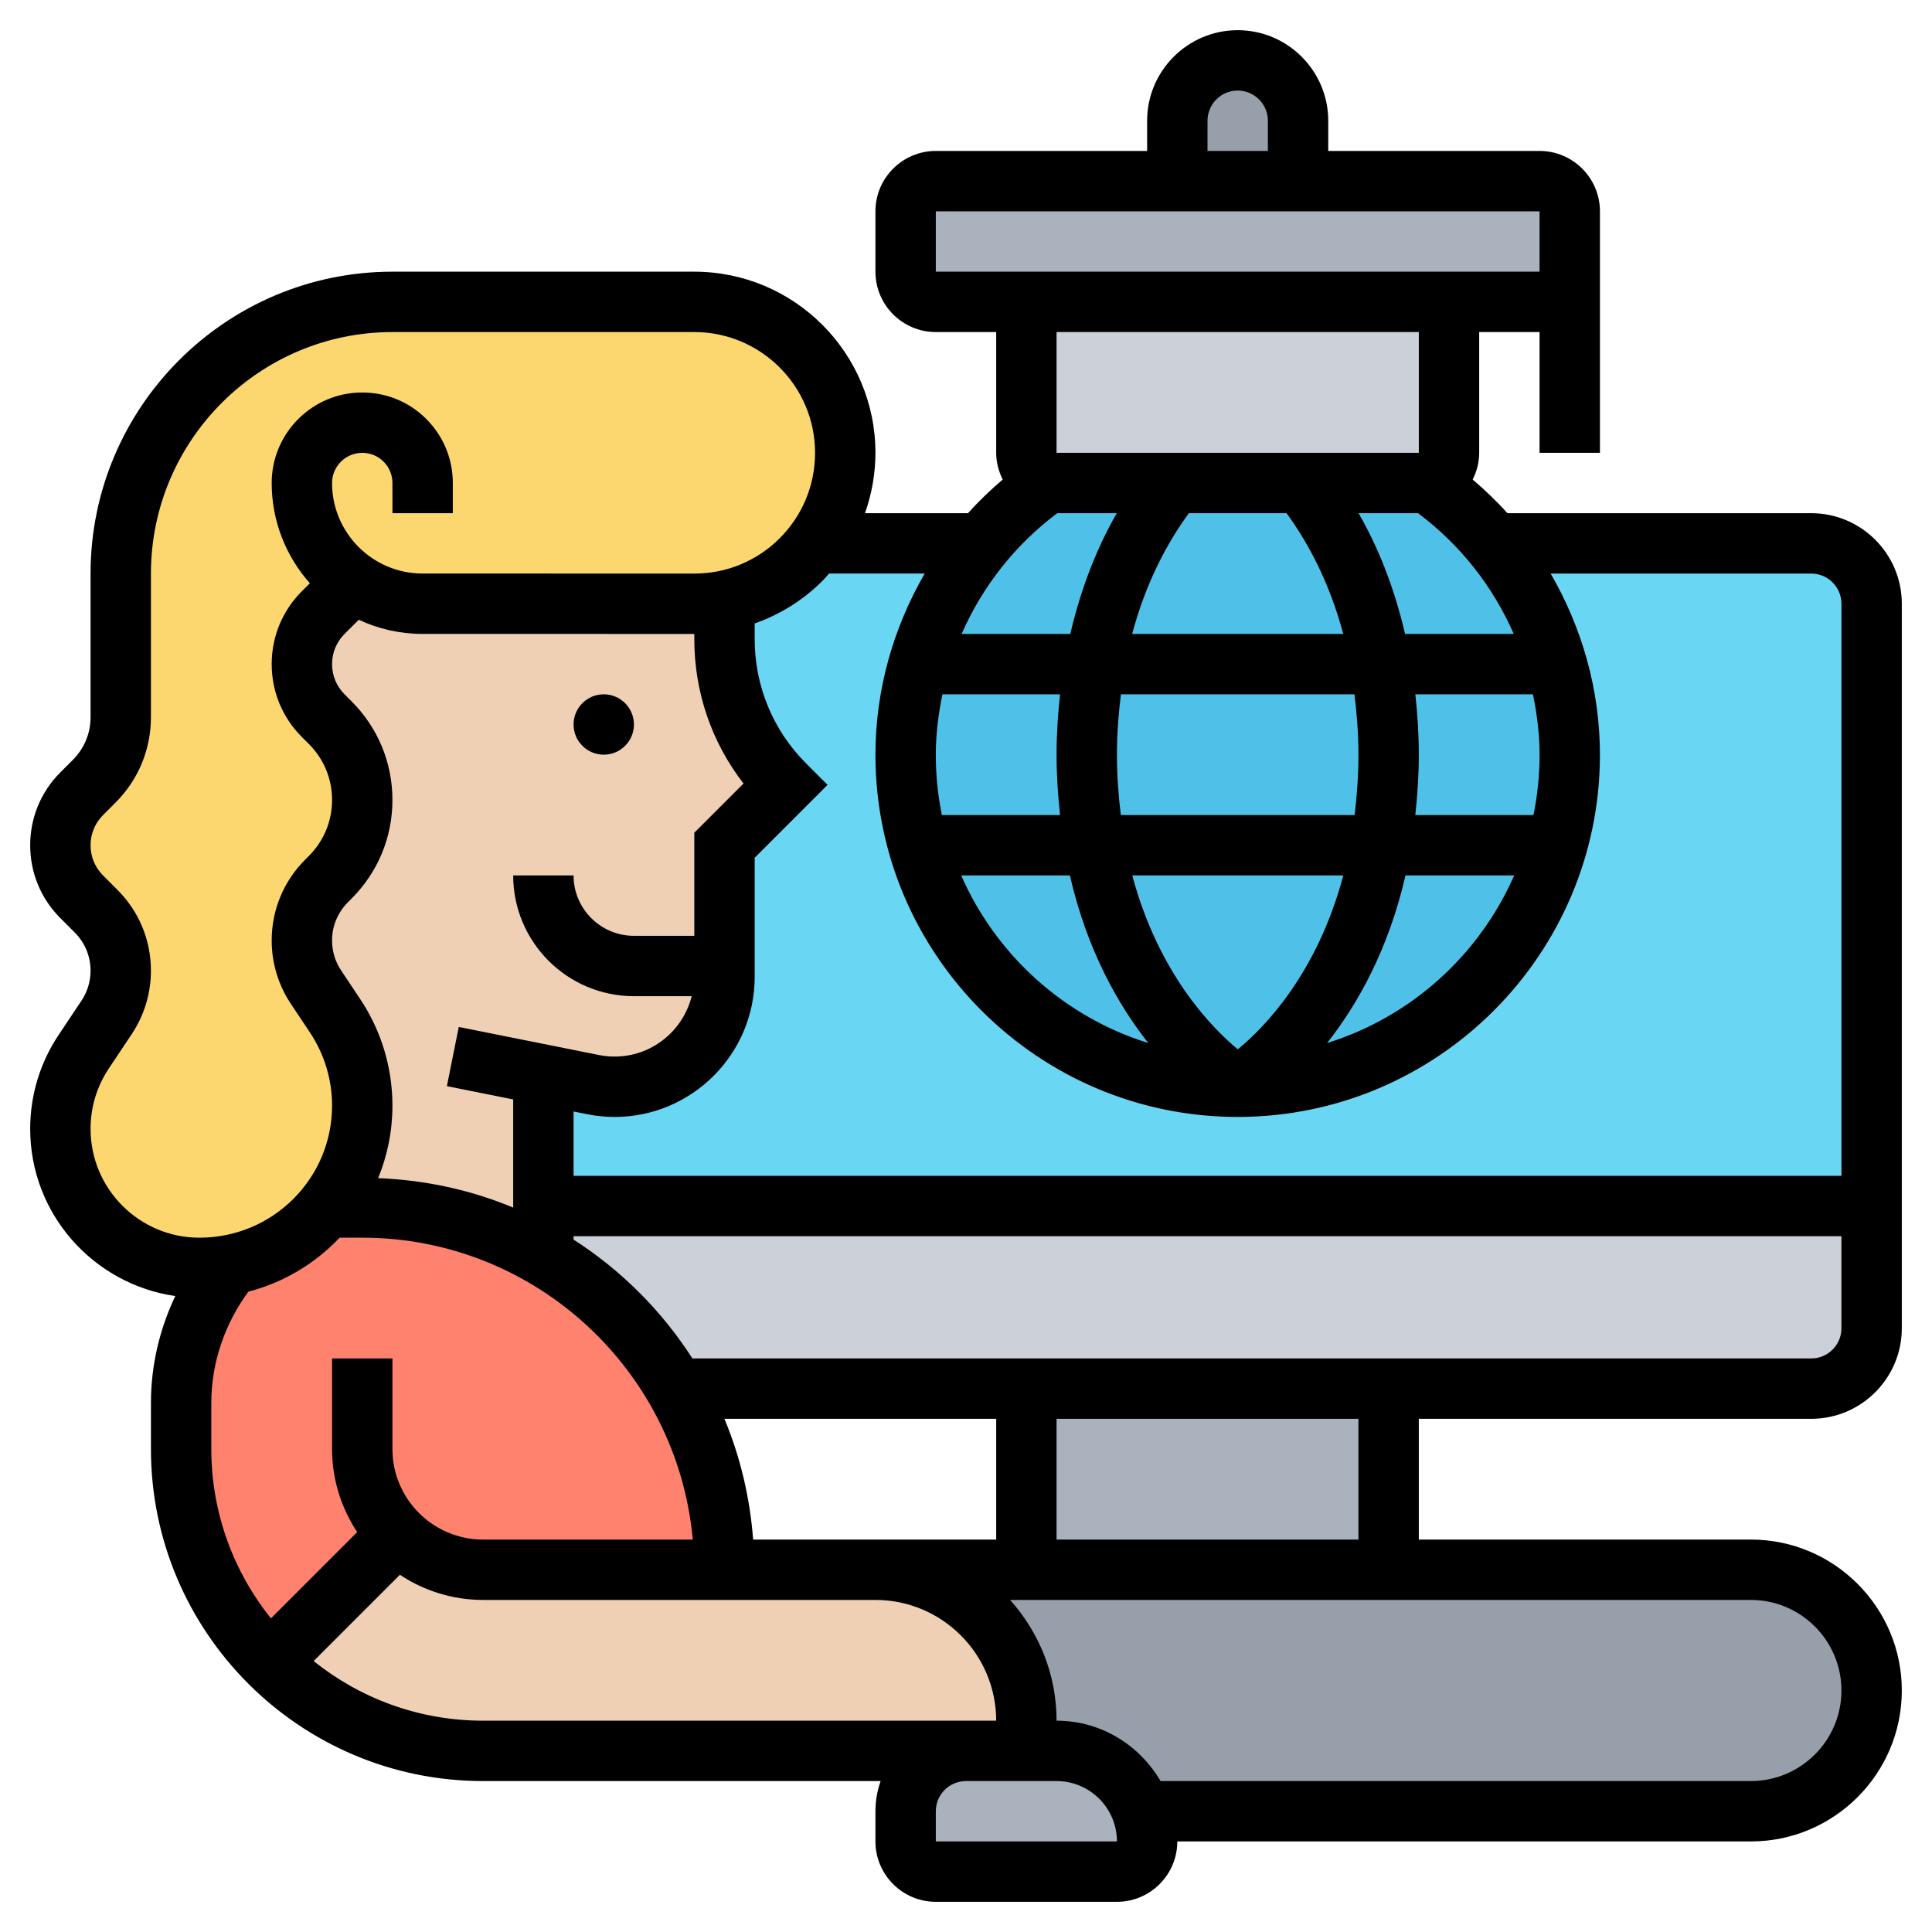 <svg id="_x33_0" enable-background="new 0 0 64 64" height="512" viewBox="0 0 64 64" width="512" xmlns="http://www.w3.org/2000/svg"><g><g><g><path d="m34 52h12 12c1.1 0 2.1.45 2.83 1.17.72.73 1.17 1.73 1.17 2.83 0 2.21-1.79 4-4 4h-20.17-.01c-.14-.43-.39-.81-.7-1.12-.54-.54-1.29-.88-2.12-.88h-2c.55 0 1-.45 1-1 0-2.76-2.24-5-5-5z" fill="#969faa"/></g><g><path d="m34 46h12v6h-12z" fill="#aab2bd"/></g><g><path d="m18 39.95h44v4.05c0 1.1-.9 2-2 2h-14-12-11.6c-1.06-1.82-2.58-3.34-4.4-4.4z" fill="#ccd1d9"/></g><g><path d="m60 18h-10.51-16.98-5.51c-.14.19-.29.37-.46.54-.68.68-1.56 1.16-2.54 1.36v1.27c0 1.81.72 3.55 2 4.83l-2 2v4 .36c0 2.01-1.63 3.64-3.64 3.64-.24 0-.48-.02-.71-.07l-1.65-.33v4.35h44v-19.95c0-1.1-.9-2-2-2z" fill="#69d6f4"/></g><g><path d="m43 4v2h-4v-2c0-1.1.9-2 2-2 .55 0 1.05.22 1.41.59.37.36.59.86.59 1.41z" fill="#969faa"/></g><g><path d="m52 7v3h-4-14-3c-.55 0-1-.45-1-1v-2c0-.55.45-1 1-1h8 4 8c.55 0 1 .45 1 1z" fill="#aab2bd"/></g><g><path d="m47.261 15.961c-.079.028-.174.039-.261.039h-3.88-4.24-3.88c-.087 0-.182-.011-.261-.039-2.862 1.986-4.739 5.292-4.739 9.039 0 6.075 4.925 11 11 11s11-4.925 11-11c0-3.747-1.877-7.053-4.739-9.039z" fill="#4fc1e9"/></g><g><path d="m48 10v5c0 .46-.31.84-.73.96-.08.03-.18.04-.27.04h-3.88-4.24-3.88c-.09 0-.19-.01-.27-.04-.42-.12-.73-.5-.73-.96v-5z" fill="#ccd1d9"/></g><g><path d="m22.4 46c1.02 1.76 1.6 3.81 1.6 6h-8c-1.1 0-2.1-.45-2.83-1.17l-4.24 4.24c-1.81-1.81-2.93-4.31-2.93-7.07v-1.53c0-1.69.59-3.29 1.62-4.56v-.01c1.08-.19 2.05-.72 2.8-1.48l.38-.42h.01 1.19c2.18 0 4.23.58 6 1.6 1.82 1.06 3.34 2.58 4.4 4.4z" fill="#ff826e"/></g><g><path d="m34 57c0 .55-.45 1-1 1h-1-16c-2.76 0-5.26-1.12-7.07-2.93l4.24-4.24c.73.72 1.73 1.17 2.83 1.17h8 5c2.76 0 5 2.24 5 5z" fill="#f0d0b4"/></g><g><path d="m38 61c0 .55-.45 1-1 1h-6c-.55 0-1-.45-1-1v-1c0-1.1.9-2 2-2h1 2c.83 0 1.58.34 2.12.88.31.31.56.69.7 1.12z" fill="#aab2bd"/></g><g><path d="m18 35.6v4.35 1.65c-1.77-1.02-3.82-1.6-6-1.6h-1.19-.01c.75-.92 1.2-2.09 1.2-3.37 0-1.06-.31-2.1-.9-2.98l-.63-.95c-.31-.46-.47-.99-.47-1.54 0-.74.29-1.45.82-1.98l.12-.12c.68-.68 1.06-1.6 1.06-2.56s-.38-1.88-1.06-2.56l-.23-.23c-.46-.46-.71-1.07-.71-1.71s.25-1.25.71-1.71l1-1c.64.44 1.43.71 2.28.71h9.01c.34 0 .68-.03 1-.1v1.27c0 1.81.72 3.55 2 4.83l-2 2v4 .36c0 2.01-1.63 3.64-3.64 3.64-.24 0-.48-.02-.71-.07z" fill="#f0d0b4"/></g><g><path d="m23 20c-1.95 0-7.16 0-9.01 0-.85 0-1.64-.27-2.28-.71l-1 1c-.46.46-.71 1.07-.71 1.71s.25 1.25.71 1.71l.23.23c.68.68 1.06 1.6 1.06 2.56s-.38 1.88-1.06 2.56l-.12.12c-.53.53-.82 1.24-.82 1.98 0 .55.16 1.08.47 1.54l.63.95c.59.88.9 1.92.9 2.98 0 1.28-.45 2.45-1.2 3.37l-.38.42c-.75.76-1.72 1.29-2.8 1.48-.32.07-.65.1-.99.1h-.02c-2.55 0-4.61-2.06-4.61-4.61 0-.9.27-1.79.77-2.55l.76-1.14c.31-.46.47-.99.47-1.54 0-.74-.29-1.45-.82-1.98l-.47-.47c-.46-.46-.71-1.07-.71-1.71s.25-1.25.71-1.71l.41-.41c.56-.56.88-1.33.88-2.12v-4.76c0-4.97 4.03-9 9-9h10c2.76 0 5 2.24 5 5 0 1.13-.37 2.17-1 3-.14.19-.29.37-.46.54-.68.68-1.56 1.16-2.54 1.36-.32.07-.66.1-1 .1z" fill="#fcd770"/></g></g><g><circle cx="20" cy="24" r="1"/><path d="m60 47c1.654 0 3-1.346 3-3v-24c0-1.654-1.346-3-3-3h-10.065c-.355-.397-.742-.766-1.151-1.115.134-.268.216-.566.216-.885v-4h2v4h2v-8c0-1.103-.897-2-2-2h-7v-1c0-1.654-1.346-3-3-3s-3 1.346-3 3v1h-7c-1.103 0-2 .897-2 2v2c0 1.103.897 2 2 2h2v4c0 .319.082.617.216.885-.409.349-.796.719-1.151 1.115h-3.411c.223-.635.346-1.307.346-2 0-3.309-2.691-6-6-6h-10c-5.514 0-10 4.486-10 10v4.757c0 .534-.208 1.036-.586 1.415l-.414.413c-.645.645-1 1.502-1 2.415s.355 1.77 1 2.414l.476.477c.337.337.524.786.524 1.264 0 .354-.104.698-.301.993l-.758 1.137c-.616.924-.941 2-.941 3.11 0 2.813 2.085 5.142 4.806 5.539-.523 1.1-.806 2.309-.806 3.538v1.528c0 6.065 4.935 11 11 11h13.171c-.11.313-.171.649-.171 1v1c0 1.103.897 2 2 2h6c1.103 0 2-.897 2-2h19c2.757 0 5-2.243 5-5s-2.243-5-5-5h-11v-4zm0-2h-37.063c-1.014-1.579-2.358-2.923-3.937-3.937v-.111h42v3.048c0 .551-.448 1-1 1zm-35.051 6c-.108-1.407-.431-2.753-.952-4h9.003v4zm-13.019-17.908-.629-.944c-.197-.295-.301-.638-.301-.993 0-.478.187-.927.526-1.267l.12-.121c.874-.873 1.354-2.033 1.354-3.267s-.48-2.394-1.354-3.268l-.232-.232c-.268-.267-.414-.622-.414-1s.146-.733.414-1l.471-.47c.641.301 1.356.469 2.11.469l9.005.001v.171c0 1.754.573 3.419 1.63 4.784l-1.63 1.63v3.415h-2c-1.103 0-2-.897-2-2h-2c0 2.206 1.794 4 4 4h1.913c-.288 1.146-1.319 2-2.552 2-.174 0-.349-.017-.518-.051l-4.646-.93-.393 1.961 2.196.44v3.583c-1.386-.58-2.895-.912-4.473-.976.303-.742.473-1.551.473-2.4 0-1.262-.37-2.484-1.07-3.535zm38.215-12.092h-3.6c-.373-1.604-.929-2.94-1.54-4h1.97c1.404 1.051 2.484 2.433 3.17 4zm-19.145 4c0-.68.085-1.347.219-2h3.896c-.068.635-.115 1.294-.115 2 0 .707.048 1.365.115 2h-3.914c-.131-.646-.201-1.315-.201-2zm11.619-8c.691.948 1.412 2.256 1.878 4h-6.993c.466-1.744 1.186-3.052 1.878-4zm2.249 6c.077.629.132 1.285.132 2 0 .714-.052 1.372-.127 2h-7.744c-.076-.629-.129-1.286-.129-2 0-.715.055-1.371.132-2zm-3.864 11.76c-.87-.719-2.629-2.516-3.496-5.76h6.99c-.862 3.249-2.616 5.041-3.494 5.76zm-5.563-5.76c.569 2.481 1.605 4.295 2.597 5.552-2.78-.864-5.04-2.913-6.197-5.552zm11.118 0h3.6c-1.157 2.639-3.417 4.688-6.197 5.552.991-1.257 2.027-3.071 2.597-5.552zm4.441-4c0 .685-.07 1.354-.202 2h-3.914c.068-.635.116-1.293.116-2 0-.706-.047-1.365-.115-2h3.896c.134.653.219 1.32.219 2zm-11-21c0-.551.448-1 1-1s1 .449 1 1v1h-2zm-9 3h20v2h-20zm16 4v4h-12v-4zm-11.976 6h1.971c-.611 1.06-1.167 2.396-1.54 4h-3.6c.686-1.567 1.766-2.95 3.169-4zm-4.392 2c-1.043 1.802-1.632 3.86-1.632 6 0 6.617 5.383 12 12 12s12-5.383 12-12c0-2.14-.589-4.198-1.632-6h8.632c.552 0 1 .449 1 1v18.952h-42v-2.132l.451.09c.299.059.605.09.909.09 2.559 0 4.64-2.082 4.64-4.64v-3.946l2.414-2.414-.707-.707c-1.101-1.102-1.707-2.565-1.707-4.122v-.518c.834-.294 1.601-.767 2.244-1.411.078-.078.147-.161.22-.243h3.168zm-27.632 18.395c0-.714.209-1.406.605-2l.758-1.137c.416-.625.637-1.352.637-2.103 0-1.013-.395-1.964-1.11-2.679l-.476-.476c-.268-.267-.414-.622-.414-1s.146-.733.414-1l.414-.414c.756-.756 1.172-1.761 1.172-2.829v-4.757c0-4.411 3.589-8 8-8h10c2.206 0 4 1.794 4 4 0 1.069-.416 2.073-1.17 2.829-.755.755-1.759 1.171-2.826 1.171h-.001l-9.008-.001c-1.651-.001-2.995-1.346-2.995-2.999 0-.55.447-.998 1.001-.999h.001c.267 0 .517.104.705.292.189.189.293.44.293.707v1h2v-1c0-.801-.313-1.555-.879-2.121s-1.318-.877-2.122-.877c-.001 0-.002 0-.002 0-1.652 0-2.997 1.345-2.997 2.998 0 1.273.479 2.437 1.265 3.321l-.265.264c-.645.645-1 1.502-1 2.415s.355 1.77 1 2.414l.232.232c.496.496.768 1.154.768 1.854s-.272 1.358-.77 1.855l-.12.121c-.715.715-1.11 1.667-1.11 2.679 0 .751.221 1.478.637 2.102l.629.944c.48.721.734 1.56.734 2.426 0 2.411-1.962 4.373-4.395 4.373-1.988 0-3.605-1.617-3.605-3.605zm4 9.077c0-1.327.444-2.617 1.228-3.684 1.172-.305 2.213-.933 3.022-1.788h.75c5.728 0 10.442 4.402 10.949 10h-6.949c-1.654 0-3-1.346-3-3v-3h-2v3c0 1.017.309 1.962.833 2.753l-2.858 2.858c-1.233-1.541-1.975-3.489-1.975-5.611zm9 10.528c-2.122 0-4.071-.742-5.611-1.975l2.858-2.858c.791.524 1.736.833 2.753.833h13c2.206 0 4 1.794 4 4zm15 4v-1c0-.551.448-1 1-1h3c1.103 0 2 .897 2 2zm30-5c0 1.654-1.346 3-3 3h-19.556c-.694-1.19-1.97-2-3.444-2 0-1.538-.586-2.937-1.54-4h24.54c1.654 0 3 1.346 3 3zm-16-5h-10v-4h10z"/></g></g></svg>